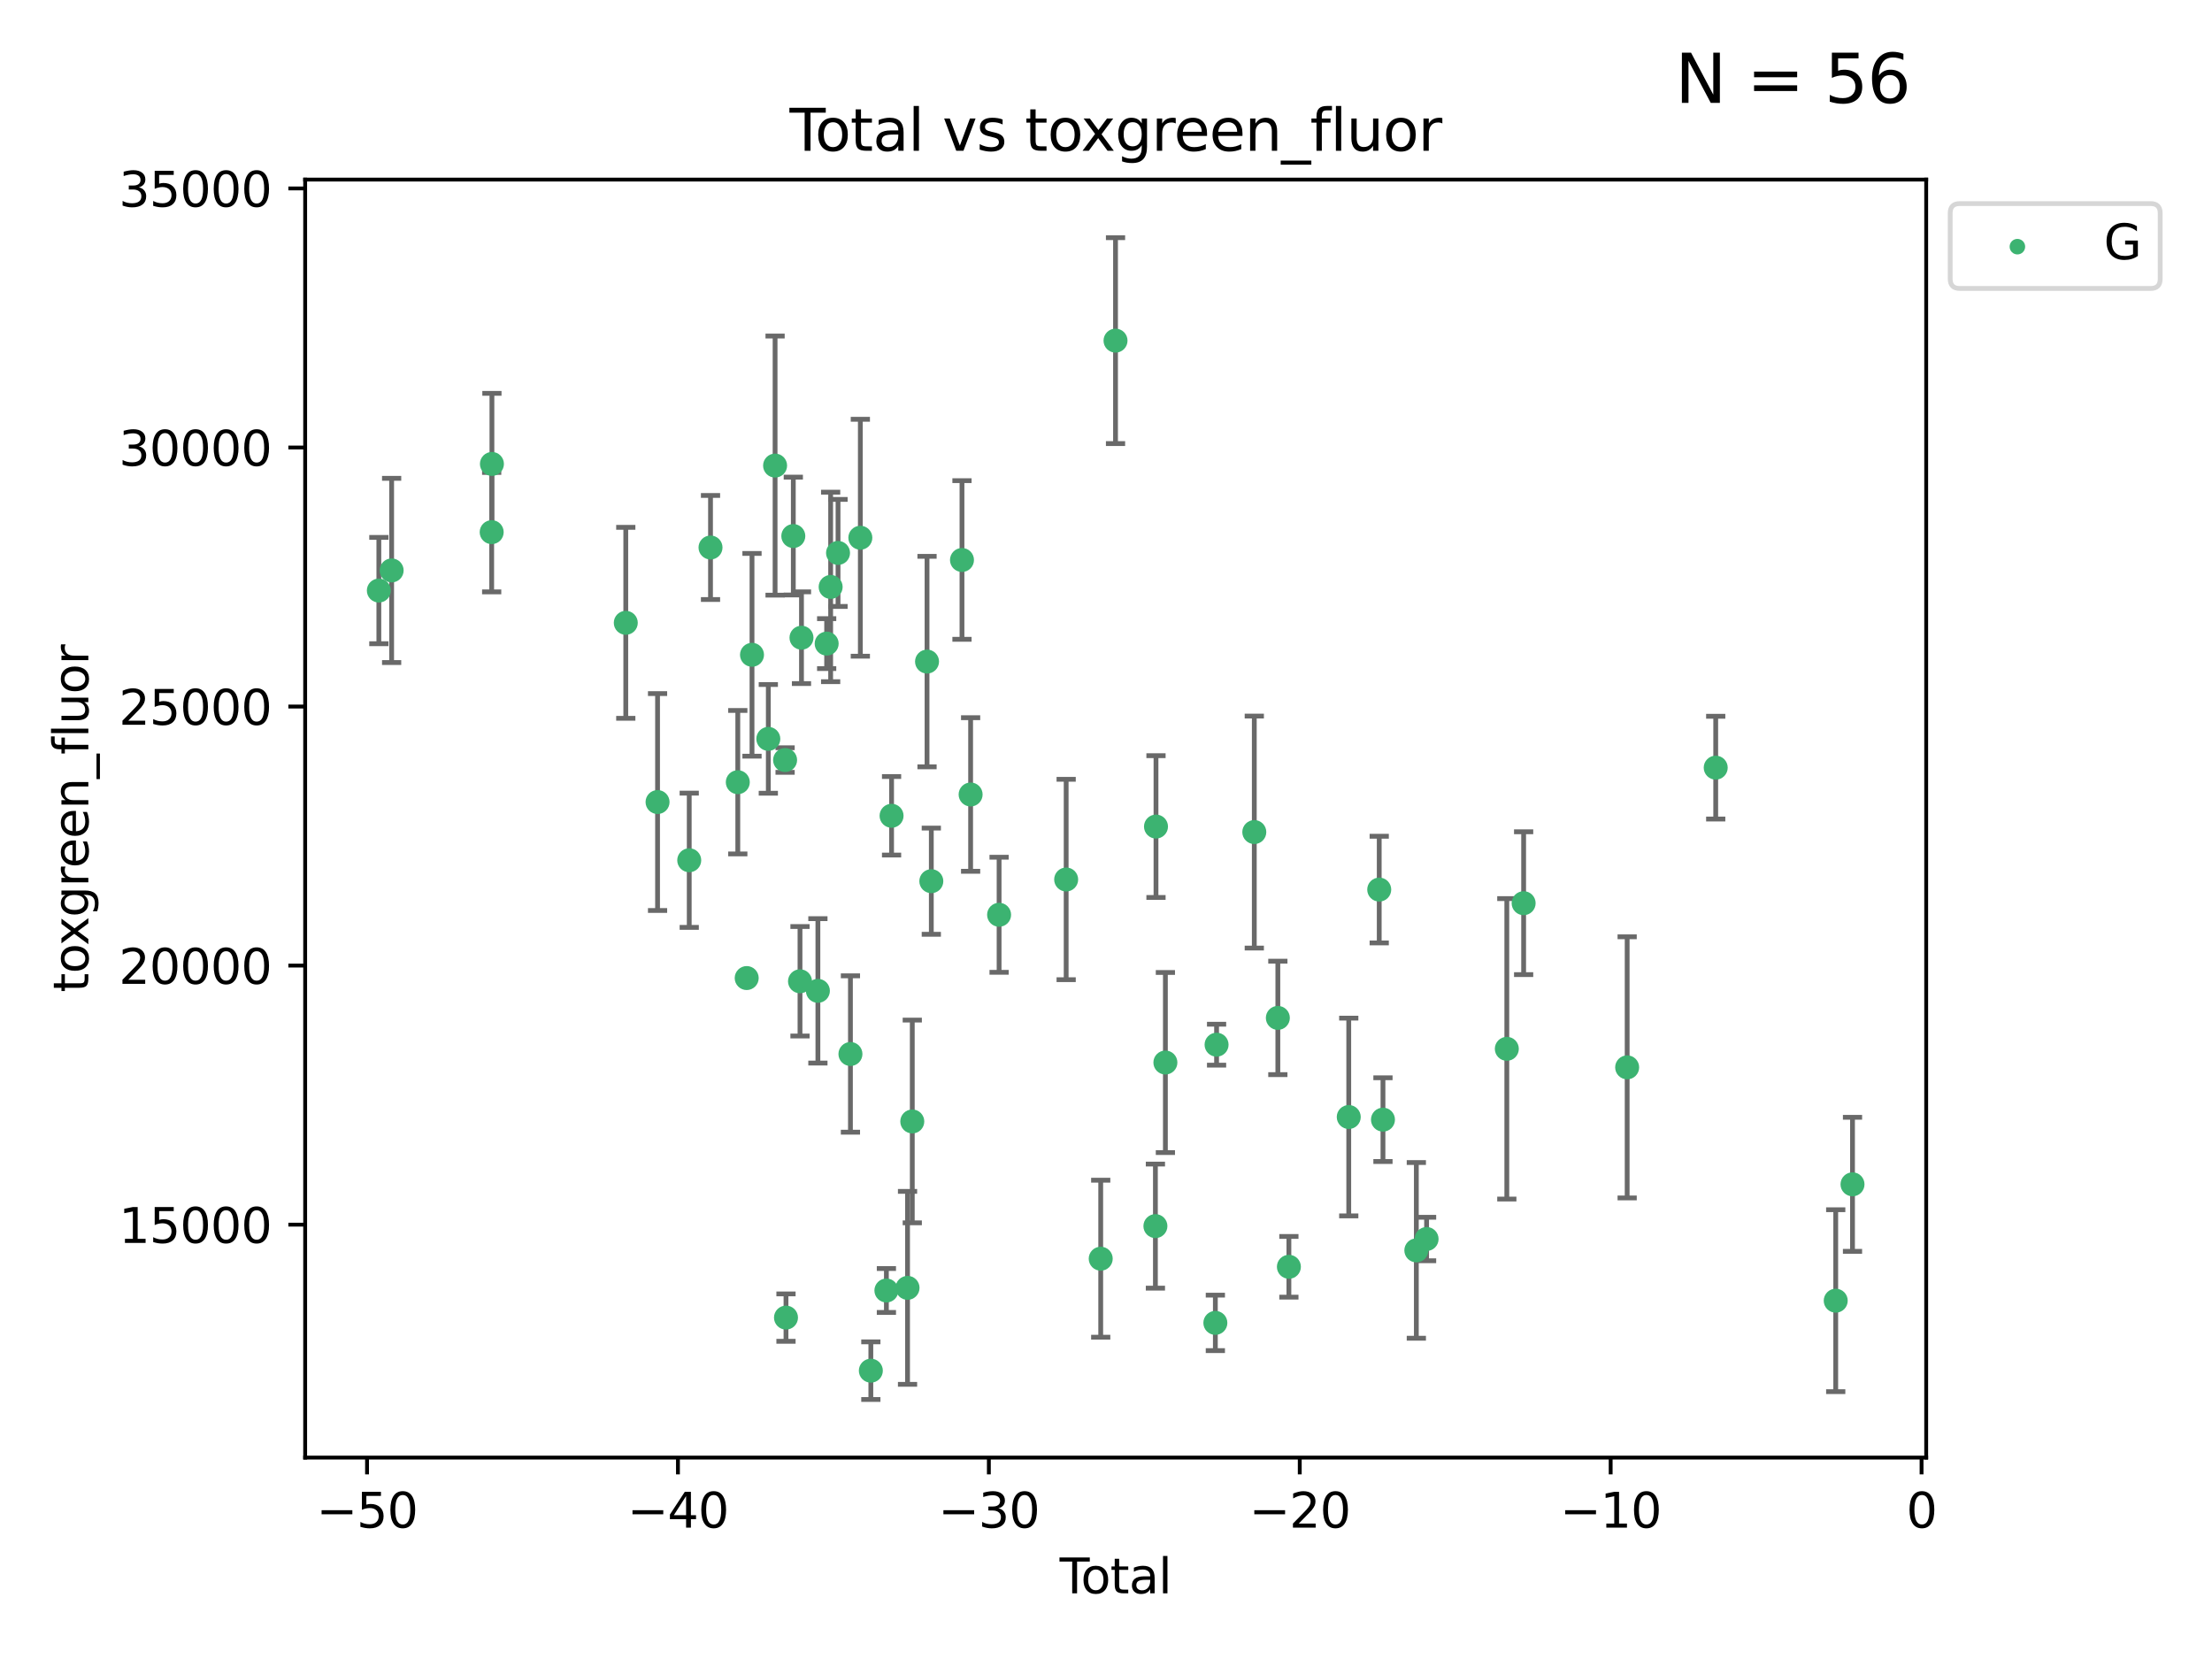 <?xml version="1.0" encoding="utf-8" standalone="no"?>
<!DOCTYPE svg PUBLIC "-//W3C//DTD SVG 1.1//EN"
  "http://www.w3.org/Graphics/SVG/1.1/DTD/svg11.dtd">
<svg xmlns:xlink="http://www.w3.org/1999/xlink" width="460.8pt" height="345.6pt" viewBox="0 0 460.8 345.6" xmlns="http://www.w3.org/2000/svg" version="1.1">
 <defs>
  <style type="text/css">*{stroke-linejoin: round; stroke-linecap: butt}</style>
 </defs>
 <g id="figure_1">
  <g id="patch_1">
   <path d="M 0 345.6 
L 460.8 345.6 
L 460.8 0 
L 0 0 
z
" style="fill: #ffffff"/>
  </g>
  <g id="axes_1">
   <g id="patch_2">
    <path d="M 63.571 303.64 
L 401.26 303.64 
L 401.26 37.411 
L 63.571 37.411 
z
" style="fill: #ffffff"/>
   </g>
   <g id="PathCollection_1">
    <defs>
     <path id="m7563d97730" d="M 0 1.118 
C 0.297 1.118 0.581 1 0.791 0.791 
C 1 0.581 1.118 0.297 1.118 0 
C 1.118 -0.297 1 -0.581 0.791 -0.791 
C 0.581 -1 0.297 -1.118 0 -1.118 
C -0.297 -1.118 -0.581 -1 -0.791 -0.791 
C -1 -0.581 -1.118 -0.297 -1.118 0 
C -1.118 0.297 -1 0.581 -0.791 0.791 
C -0.581 1 -0.297 1.118 0 1.118 
z
" style="stroke: #3cb371"/>
    </defs>
    <g clip-path="url(#p65efb3b3b6)">
     <use xlink:href="#m7563d97730" x="78.921" y="123.023" style="fill: #3cb371; stroke: #3cb371"/>
     <use xlink:href="#m7563d97730" x="81.585" y="118.831" style="fill: #3cb371; stroke: #3cb371"/>
     <use xlink:href="#m7563d97730" x="102.426" y="110.856" style="fill: #3cb371; stroke: #3cb371"/>
     <use xlink:href="#m7563d97730" x="102.476" y="96.646" style="fill: #3cb371; stroke: #3cb371"/>
     <use xlink:href="#m7563d97730" x="130.362" y="129.744" style="fill: #3cb371; stroke: #3cb371"/>
     <use xlink:href="#m7563d97730" x="136.981" y="167.08" style="fill: #3cb371; stroke: #3cb371"/>
     <use xlink:href="#m7563d97730" x="143.58" y="179.208" style="fill: #3cb371; stroke: #3cb371"/>
     <use xlink:href="#m7563d97730" x="148.013" y="114.055" style="fill: #3cb371; stroke: #3cb371"/>
     <use xlink:href="#m7563d97730" x="153.697" y="162.945" style="fill: #3cb371; stroke: #3cb371"/>
     <use xlink:href="#m7563d97730" x="155.551" y="203.747" style="fill: #3cb371; stroke: #3cb371"/>
     <use xlink:href="#m7563d97730" x="156.656" y="136.406" style="fill: #3cb371; stroke: #3cb371"/>
     <use xlink:href="#m7563d97730" x="160.055" y="153.921" style="fill: #3cb371; stroke: #3cb371"/>
     <use xlink:href="#m7563d97730" x="161.465" y="96.991" style="fill: #3cb371; stroke: #3cb371"/>
     <use xlink:href="#m7563d97730" x="163.55" y="158.331" style="fill: #3cb371; stroke: #3cb371"/>
     <use xlink:href="#m7563d97730" x="163.736" y="274.48" style="fill: #3cb371; stroke: #3cb371"/>
     <use xlink:href="#m7563d97730" x="165.261" y="111.668" style="fill: #3cb371; stroke: #3cb371"/>
     <use xlink:href="#m7563d97730" x="166.655" y="204.42" style="fill: #3cb371; stroke: #3cb371"/>
     <use xlink:href="#m7563d97730" x="166.964" y="132.847" style="fill: #3cb371; stroke: #3cb371"/>
     <use xlink:href="#m7563d97730" x="170.383" y="206.413" style="fill: #3cb371; stroke: #3cb371"/>
     <use xlink:href="#m7563d97730" x="172.208" y="134.076" style="fill: #3cb371; stroke: #3cb371"/>
     <use xlink:href="#m7563d97730" x="173.039" y="122.267" style="fill: #3cb371; stroke: #3cb371"/>
     <use xlink:href="#m7563d97730" x="174.578" y="115.186" style="fill: #3cb371; stroke: #3cb371"/>
     <use xlink:href="#m7563d97730" x="177.162" y="219.568" style="fill: #3cb371; stroke: #3cb371"/>
     <use xlink:href="#m7563d97730" x="179.225" y="112.022" style="fill: #3cb371; stroke: #3cb371"/>
     <use xlink:href="#m7563d97730" x="181.412" y="285.537" style="fill: #3cb371; stroke: #3cb371"/>
     <use xlink:href="#m7563d97730" x="184.653" y="268.835" style="fill: #3cb371; stroke: #3cb371"/>
     <use xlink:href="#m7563d97730" x="185.73" y="169.942" style="fill: #3cb371; stroke: #3cb371"/>
     <use xlink:href="#m7563d97730" x="189.057" y="268.285" style="fill: #3cb371; stroke: #3cb371"/>
     <use xlink:href="#m7563d97730" x="190.045" y="233.62" style="fill: #3cb371; stroke: #3cb371"/>
     <use xlink:href="#m7563d97730" x="193.118" y="137.818" style="fill: #3cb371; stroke: #3cb371"/>
     <use xlink:href="#m7563d97730" x="194.01" y="183.568" style="fill: #3cb371; stroke: #3cb371"/>
     <use xlink:href="#m7563d97730" x="200.398" y="116.655" style="fill: #3cb371; stroke: #3cb371"/>
     <use xlink:href="#m7563d97730" x="202.198" y="165.506" style="fill: #3cb371; stroke: #3cb371"/>
     <use xlink:href="#m7563d97730" x="208.13" y="190.563" style="fill: #3cb371; stroke: #3cb371"/>
     <use xlink:href="#m7563d97730" x="222.101" y="183.214" style="fill: #3cb371; stroke: #3cb371"/>
     <use xlink:href="#m7563d97730" x="229.3" y="262.21" style="fill: #3cb371; stroke: #3cb371"/>
     <use xlink:href="#m7563d97730" x="232.384" y="70.96" style="fill: #3cb371; stroke: #3cb371"/>
     <use xlink:href="#m7563d97730" x="240.693" y="255.42" style="fill: #3cb371; stroke: #3cb371"/>
     <use xlink:href="#m7563d97730" x="240.814" y="172.188" style="fill: #3cb371; stroke: #3cb371"/>
     <use xlink:href="#m7563d97730" x="242.772" y="221.343" style="fill: #3cb371; stroke: #3cb371"/>
     <use xlink:href="#m7563d97730" x="253.181" y="275.581" style="fill: #3cb371; stroke: #3cb371"/>
     <use xlink:href="#m7563d97730" x="253.434" y="217.627" style="fill: #3cb371; stroke: #3cb371"/>
     <use xlink:href="#m7563d97730" x="261.293" y="173.334" style="fill: #3cb371; stroke: #3cb371"/>
     <use xlink:href="#m7563d97730" x="266.199" y="212.048" style="fill: #3cb371; stroke: #3cb371"/>
     <use xlink:href="#m7563d97730" x="268.5" y="263.898" style="fill: #3cb371; stroke: #3cb371"/>
     <use xlink:href="#m7563d97730" x="280.97" y="232.694" style="fill: #3cb371; stroke: #3cb371"/>
     <use xlink:href="#m7563d97730" x="287.318" y="185.317" style="fill: #3cb371; stroke: #3cb371"/>
     <use xlink:href="#m7563d97730" x="288.097" y="233.243" style="fill: #3cb371; stroke: #3cb371"/>
     <use xlink:href="#m7563d97730" x="295.049" y="260.478" style="fill: #3cb371; stroke: #3cb371"/>
     <use xlink:href="#m7563d97730" x="297.183" y="258.107" style="fill: #3cb371; stroke: #3cb371"/>
     <use xlink:href="#m7563d97730" x="313.898" y="218.49" style="fill: #3cb371; stroke: #3cb371"/>
     <use xlink:href="#m7563d97730" x="317.401" y="188.151" style="fill: #3cb371; stroke: #3cb371"/>
     <use xlink:href="#m7563d97730" x="338.967" y="222.351" style="fill: #3cb371; stroke: #3cb371"/>
     <use xlink:href="#m7563d97730" x="357.415" y="159.916" style="fill: #3cb371; stroke: #3cb371"/>
     <use xlink:href="#m7563d97730" x="382.415" y="270.956" style="fill: #3cb371; stroke: #3cb371"/>
     <use xlink:href="#m7563d97730" x="385.911" y="246.715" style="fill: #3cb371; stroke: #3cb371"/>
    </g>
   </g>
   <g id="matplotlib.axis_1">
    <g id="xtick_1">
     <g id="line2d_1">
      <defs>
       <path id="m0f4d7f9127" d="M 0 0 
L 0 3.5 
" style="stroke: #000000; stroke-width: 0.8"/>
      </defs>
      <g>
       <use xlink:href="#m0f4d7f9127" x="76.462" y="303.64" style="stroke: #000000; stroke-width: 0.8"/>
      </g>
     </g>
     <g id="text_1">
      <!-- −50 -->
      <g transform="translate(65.909 318.238)scale(0.1 -0.1)">
       <defs>
        <path id="DejaVuSans-2212" d="M 678 2272 
L 4684 2272 
L 4684 1741 
L 678 1741 
L 678 2272 
z
" transform="scale(0.016)"/>
        <path id="DejaVuSans-35" d="M 691 4666 
L 3169 4666 
L 3169 4134 
L 1269 4134 
L 1269 2991 
Q 1406 3038 1543 3061 
Q 1681 3084 1819 3084 
Q 2600 3084 3056 2656 
Q 3513 2228 3513 1497 
Q 3513 744 3044 326 
Q 2575 -91 1722 -91 
Q 1428 -91 1123 -41 
Q 819 9 494 109 
L 494 744 
Q 775 591 1075 516 
Q 1375 441 1709 441 
Q 2250 441 2565 725 
Q 2881 1009 2881 1497 
Q 2881 1984 2565 2268 
Q 2250 2553 1709 2553 
Q 1456 2553 1204 2497 
Q 953 2441 691 2322 
L 691 4666 
z
" transform="scale(0.016)"/>
        <path id="DejaVuSans-30" d="M 2034 4250 
Q 1547 4250 1301 3770 
Q 1056 3291 1056 2328 
Q 1056 1369 1301 889 
Q 1547 409 2034 409 
Q 2525 409 2770 889 
Q 3016 1369 3016 2328 
Q 3016 3291 2770 3770 
Q 2525 4250 2034 4250 
z
M 2034 4750 
Q 2819 4750 3233 4129 
Q 3647 3509 3647 2328 
Q 3647 1150 3233 529 
Q 2819 -91 2034 -91 
Q 1250 -91 836 529 
Q 422 1150 422 2328 
Q 422 3509 836 4129 
Q 1250 4750 2034 4750 
z
" transform="scale(0.016)"/>
       </defs>
       <use xlink:href="#DejaVuSans-2212"/>
       <use xlink:href="#DejaVuSans-35" x="83.789"/>
       <use xlink:href="#DejaVuSans-30" x="147.412"/>
      </g>
     </g>
    </g>
    <g id="xtick_2">
     <g id="line2d_2">
      <g>
       <use xlink:href="#m0f4d7f9127" x="141.229" y="303.64" style="stroke: #000000; stroke-width: 0.8"/>
      </g>
     </g>
     <g id="text_2">
      <!-- −40 -->
      <g transform="translate(130.676 318.238)scale(0.1 -0.1)">
       <defs>
        <path id="DejaVuSans-34" d="M 2419 4116 
L 825 1625 
L 2419 1625 
L 2419 4116 
z
M 2253 4666 
L 3047 4666 
L 3047 1625 
L 3713 1625 
L 3713 1100 
L 3047 1100 
L 3047 0 
L 2419 0 
L 2419 1100 
L 313 1100 
L 313 1709 
L 2253 4666 
z
" transform="scale(0.016)"/>
       </defs>
       <use xlink:href="#DejaVuSans-2212"/>
       <use xlink:href="#DejaVuSans-34" x="83.789"/>
       <use xlink:href="#DejaVuSans-30" x="147.412"/>
      </g>
     </g>
    </g>
    <g id="xtick_3">
     <g id="line2d_3">
      <g>
       <use xlink:href="#m0f4d7f9127" x="205.996" y="303.64" style="stroke: #000000; stroke-width: 0.8"/>
      </g>
     </g>
     <g id="text_3">
      <!-- −30 -->
      <g transform="translate(195.444 318.238)scale(0.1 -0.1)">
       <defs>
        <path id="DejaVuSans-33" d="M 2597 2516 
Q 3050 2419 3304 2112 
Q 3559 1806 3559 1356 
Q 3559 666 3084 287 
Q 2609 -91 1734 -91 
Q 1441 -91 1130 -33 
Q 819 25 488 141 
L 488 750 
Q 750 597 1062 519 
Q 1375 441 1716 441 
Q 2309 441 2620 675 
Q 2931 909 2931 1356 
Q 2931 1769 2642 2001 
Q 2353 2234 1838 2234 
L 1294 2234 
L 1294 2753 
L 1863 2753 
Q 2328 2753 2575 2939 
Q 2822 3125 2822 3475 
Q 2822 3834 2567 4026 
Q 2313 4219 1838 4219 
Q 1578 4219 1281 4162 
Q 984 4106 628 3988 
L 628 4550 
Q 988 4650 1302 4700 
Q 1616 4750 1894 4750 
Q 2613 4750 3031 4423 
Q 3450 4097 3450 3541 
Q 3450 3153 3228 2886 
Q 3006 2619 2597 2516 
z
" transform="scale(0.016)"/>
       </defs>
       <use xlink:href="#DejaVuSans-2212"/>
       <use xlink:href="#DejaVuSans-33" x="83.789"/>
       <use xlink:href="#DejaVuSans-30" x="147.412"/>
      </g>
     </g>
    </g>
    <g id="xtick_4">
     <g id="line2d_4">
      <g>
       <use xlink:href="#m0f4d7f9127" x="270.763" y="303.64" style="stroke: #000000; stroke-width: 0.8"/>
      </g>
     </g>
     <g id="text_4">
      <!-- −20 -->
      <g transform="translate(260.211 318.238)scale(0.1 -0.1)">
       <defs>
        <path id="DejaVuSans-32" d="M 1228 531 
L 3431 531 
L 3431 0 
L 469 0 
L 469 531 
Q 828 903 1448 1529 
Q 2069 2156 2228 2338 
Q 2531 2678 2651 2914 
Q 2772 3150 2772 3378 
Q 2772 3750 2511 3984 
Q 2250 4219 1831 4219 
Q 1534 4219 1204 4116 
Q 875 4013 500 3803 
L 500 4441 
Q 881 4594 1212 4672 
Q 1544 4750 1819 4750 
Q 2544 4750 2975 4387 
Q 3406 4025 3406 3419 
Q 3406 3131 3298 2873 
Q 3191 2616 2906 2266 
Q 2828 2175 2409 1742 
Q 1991 1309 1228 531 
z
" transform="scale(0.016)"/>
       </defs>
       <use xlink:href="#DejaVuSans-2212"/>
       <use xlink:href="#DejaVuSans-32" x="83.789"/>
       <use xlink:href="#DejaVuSans-30" x="147.412"/>
      </g>
     </g>
    </g>
    <g id="xtick_5">
     <g id="line2d_5">
      <g>
       <use xlink:href="#m0f4d7f9127" x="335.531" y="303.64" style="stroke: #000000; stroke-width: 0.8"/>
      </g>
     </g>
     <g id="text_5">
      <!-- −10 -->
      <g transform="translate(324.978 318.238)scale(0.1 -0.1)">
       <defs>
        <path id="DejaVuSans-31" d="M 794 531 
L 1825 531 
L 1825 4091 
L 703 3866 
L 703 4441 
L 1819 4666 
L 2450 4666 
L 2450 531 
L 3481 531 
L 3481 0 
L 794 0 
L 794 531 
z
" transform="scale(0.016)"/>
       </defs>
       <use xlink:href="#DejaVuSans-2212"/>
       <use xlink:href="#DejaVuSans-31" x="83.789"/>
       <use xlink:href="#DejaVuSans-30" x="147.412"/>
      </g>
     </g>
    </g>
    <g id="xtick_6">
     <g id="line2d_6">
      <g>
       <use xlink:href="#m0f4d7f9127" x="400.298" y="303.64" style="stroke: #000000; stroke-width: 0.8"/>
      </g>
     </g>
     <g id="text_6">
      <!-- 0 -->
      <g transform="translate(397.117 318.238)scale(0.1 -0.1)">
       <use xlink:href="#DejaVuSans-30"/>
      </g>
     </g>
    </g>
    <g id="text_7">
     <!-- Total -->
     <g transform="translate(220.739 331.917)scale(0.1 -0.1)">
      <defs>
       <path id="DejaVuSans-54" d="M -19 4666 
L 3928 4666 
L 3928 4134 
L 2272 4134 
L 2272 0 
L 1638 0 
L 1638 4134 
L -19 4134 
L -19 4666 
z
" transform="scale(0.016)"/>
       <path id="DejaVuSans-6f" d="M 1959 3097 
Q 1497 3097 1228 2736 
Q 959 2375 959 1747 
Q 959 1119 1226 758 
Q 1494 397 1959 397 
Q 2419 397 2687 759 
Q 2956 1122 2956 1747 
Q 2956 2369 2687 2733 
Q 2419 3097 1959 3097 
z
M 1959 3584 
Q 2709 3584 3137 3096 
Q 3566 2609 3566 1747 
Q 3566 888 3137 398 
Q 2709 -91 1959 -91 
Q 1206 -91 779 398 
Q 353 888 353 1747 
Q 353 2609 779 3096 
Q 1206 3584 1959 3584 
z
" transform="scale(0.016)"/>
       <path id="DejaVuSans-74" d="M 1172 4494 
L 1172 3500 
L 2356 3500 
L 2356 3053 
L 1172 3053 
L 1172 1153 
Q 1172 725 1289 603 
Q 1406 481 1766 481 
L 2356 481 
L 2356 0 
L 1766 0 
Q 1100 0 847 248 
Q 594 497 594 1153 
L 594 3053 
L 172 3053 
L 172 3500 
L 594 3500 
L 594 4494 
L 1172 4494 
z
" transform="scale(0.016)"/>
       <path id="DejaVuSans-61" d="M 2194 1759 
Q 1497 1759 1228 1600 
Q 959 1441 959 1056 
Q 959 750 1161 570 
Q 1363 391 1709 391 
Q 2188 391 2477 730 
Q 2766 1069 2766 1631 
L 2766 1759 
L 2194 1759 
z
M 3341 1997 
L 3341 0 
L 2766 0 
L 2766 531 
Q 2569 213 2275 61 
Q 1981 -91 1556 -91 
Q 1019 -91 701 211 
Q 384 513 384 1019 
Q 384 1609 779 1909 
Q 1175 2209 1959 2209 
L 2766 2209 
L 2766 2266 
Q 2766 2663 2505 2880 
Q 2244 3097 1772 3097 
Q 1472 3097 1187 3025 
Q 903 2953 641 2809 
L 641 3341 
Q 956 3463 1253 3523 
Q 1550 3584 1831 3584 
Q 2591 3584 2966 3190 
Q 3341 2797 3341 1997 
z
" transform="scale(0.016)"/>
       <path id="DejaVuSans-6c" d="M 603 4863 
L 1178 4863 
L 1178 0 
L 603 0 
L 603 4863 
z
" transform="scale(0.016)"/>
      </defs>
      <use xlink:href="#DejaVuSans-54"/>
      <use xlink:href="#DejaVuSans-6f" x="44.084"/>
      <use xlink:href="#DejaVuSans-74" x="105.266"/>
      <use xlink:href="#DejaVuSans-61" x="144.475"/>
      <use xlink:href="#DejaVuSans-6c" x="205.754"/>
     </g>
    </g>
   </g>
   <g id="matplotlib.axis_2">
    <g id="ytick_1">
     <g id="line2d_7">
      <defs>
       <path id="md3f73f78da" d="M 0 0 
L -3.5 0 
" style="stroke: #000000; stroke-width: 0.8"/>
      </defs>
      <g>
       <use xlink:href="#md3f73f78da" x="63.571" y="255.117" style="stroke: #000000; stroke-width: 0.8"/>
      </g>
     </g>
     <g id="text_8">
      <!-- 15000 -->
      <g transform="translate(24.759 258.916)scale(0.1 -0.1)">
       <use xlink:href="#DejaVuSans-31"/>
       <use xlink:href="#DejaVuSans-35" x="63.623"/>
       <use xlink:href="#DejaVuSans-30" x="127.246"/>
       <use xlink:href="#DejaVuSans-30" x="190.869"/>
       <use xlink:href="#DejaVuSans-30" x="254.492"/>
      </g>
     </g>
    </g>
    <g id="ytick_2">
     <g id="line2d_8">
      <g>
       <use xlink:href="#md3f73f78da" x="63.571" y="201.151" style="stroke: #000000; stroke-width: 0.8"/>
      </g>
     </g>
     <g id="text_9">
      <!-- 20000 -->
      <g transform="translate(24.759 204.95)scale(0.1 -0.1)">
       <use xlink:href="#DejaVuSans-32"/>
       <use xlink:href="#DejaVuSans-30" x="63.623"/>
       <use xlink:href="#DejaVuSans-30" x="127.246"/>
       <use xlink:href="#DejaVuSans-30" x="190.869"/>
       <use xlink:href="#DejaVuSans-30" x="254.492"/>
      </g>
     </g>
    </g>
    <g id="ytick_3">
     <g id="line2d_9">
      <g>
       <use xlink:href="#md3f73f78da" x="63.571" y="147.185" style="stroke: #000000; stroke-width: 0.8"/>
      </g>
     </g>
     <g id="text_10">
      <!-- 25000 -->
      <g transform="translate(24.759 150.984)scale(0.1 -0.1)">
       <use xlink:href="#DejaVuSans-32"/>
       <use xlink:href="#DejaVuSans-35" x="63.623"/>
       <use xlink:href="#DejaVuSans-30" x="127.246"/>
       <use xlink:href="#DejaVuSans-30" x="190.869"/>
       <use xlink:href="#DejaVuSans-30" x="254.492"/>
      </g>
     </g>
    </g>
    <g id="ytick_4">
     <g id="line2d_10">
      <g>
       <use xlink:href="#md3f73f78da" x="63.571" y="93.219" style="stroke: #000000; stroke-width: 0.8"/>
      </g>
     </g>
     <g id="text_11">
      <!-- 30000 -->
      <g transform="translate(24.759 97.018)scale(0.1 -0.1)">
       <use xlink:href="#DejaVuSans-33"/>
       <use xlink:href="#DejaVuSans-30" x="63.623"/>
       <use xlink:href="#DejaVuSans-30" x="127.246"/>
       <use xlink:href="#DejaVuSans-30" x="190.869"/>
       <use xlink:href="#DejaVuSans-30" x="254.492"/>
      </g>
     </g>
    </g>
    <g id="ytick_5">
     <g id="line2d_11">
      <g>
       <use xlink:href="#md3f73f78da" x="63.571" y="39.253" style="stroke: #000000; stroke-width: 0.8"/>
      </g>
     </g>
     <g id="text_12">
      <!-- 35000 -->
      <g transform="translate(24.759 43.052)scale(0.1 -0.1)">
       <use xlink:href="#DejaVuSans-33"/>
       <use xlink:href="#DejaVuSans-35" x="63.623"/>
       <use xlink:href="#DejaVuSans-30" x="127.246"/>
       <use xlink:href="#DejaVuSans-30" x="190.869"/>
       <use xlink:href="#DejaVuSans-30" x="254.492"/>
      </g>
     </g>
    </g>
    <g id="text_13">
     <!-- toxgreen_fluor -->
     <g transform="translate(18.401 206.72)rotate(-90)scale(0.1 -0.1)">
      <defs>
       <path id="DejaVuSans-78" d="M 3513 3500 
L 2247 1797 
L 3578 0 
L 2900 0 
L 1881 1375 
L 863 0 
L 184 0 
L 1544 1831 
L 300 3500 
L 978 3500 
L 1906 2253 
L 2834 3500 
L 3513 3500 
z
" transform="scale(0.016)"/>
       <path id="DejaVuSans-67" d="M 2906 1791 
Q 2906 2416 2648 2759 
Q 2391 3103 1925 3103 
Q 1463 3103 1205 2759 
Q 947 2416 947 1791 
Q 947 1169 1205 825 
Q 1463 481 1925 481 
Q 2391 481 2648 825 
Q 2906 1169 2906 1791 
z
M 3481 434 
Q 3481 -459 3084 -895 
Q 2688 -1331 1869 -1331 
Q 1566 -1331 1297 -1286 
Q 1028 -1241 775 -1147 
L 775 -588 
Q 1028 -725 1275 -790 
Q 1522 -856 1778 -856 
Q 2344 -856 2625 -561 
Q 2906 -266 2906 331 
L 2906 616 
Q 2728 306 2450 153 
Q 2172 0 1784 0 
Q 1141 0 747 490 
Q 353 981 353 1791 
Q 353 2603 747 3093 
Q 1141 3584 1784 3584 
Q 2172 3584 2450 3431 
Q 2728 3278 2906 2969 
L 2906 3500 
L 3481 3500 
L 3481 434 
z
" transform="scale(0.016)"/>
       <path id="DejaVuSans-72" d="M 2631 2963 
Q 2534 3019 2420 3045 
Q 2306 3072 2169 3072 
Q 1681 3072 1420 2755 
Q 1159 2438 1159 1844 
L 1159 0 
L 581 0 
L 581 3500 
L 1159 3500 
L 1159 2956 
Q 1341 3275 1631 3429 
Q 1922 3584 2338 3584 
Q 2397 3584 2469 3576 
Q 2541 3569 2628 3553 
L 2631 2963 
z
" transform="scale(0.016)"/>
       <path id="DejaVuSans-65" d="M 3597 1894 
L 3597 1613 
L 953 1613 
Q 991 1019 1311 708 
Q 1631 397 2203 397 
Q 2534 397 2845 478 
Q 3156 559 3463 722 
L 3463 178 
Q 3153 47 2828 -22 
Q 2503 -91 2169 -91 
Q 1331 -91 842 396 
Q 353 884 353 1716 
Q 353 2575 817 3079 
Q 1281 3584 2069 3584 
Q 2775 3584 3186 3129 
Q 3597 2675 3597 1894 
z
M 3022 2063 
Q 3016 2534 2758 2815 
Q 2500 3097 2075 3097 
Q 1594 3097 1305 2825 
Q 1016 2553 972 2059 
L 3022 2063 
z
" transform="scale(0.016)"/>
       <path id="DejaVuSans-6e" d="M 3513 2113 
L 3513 0 
L 2938 0 
L 2938 2094 
Q 2938 2591 2744 2837 
Q 2550 3084 2163 3084 
Q 1697 3084 1428 2787 
Q 1159 2491 1159 1978 
L 1159 0 
L 581 0 
L 581 3500 
L 1159 3500 
L 1159 2956 
Q 1366 3272 1645 3428 
Q 1925 3584 2291 3584 
Q 2894 3584 3203 3211 
Q 3513 2838 3513 2113 
z
" transform="scale(0.016)"/>
       <path id="DejaVuSans-5f" d="M 3263 -1063 
L 3263 -1509 
L -63 -1509 
L -63 -1063 
L 3263 -1063 
z
" transform="scale(0.016)"/>
       <path id="DejaVuSans-66" d="M 2375 4863 
L 2375 4384 
L 1825 4384 
Q 1516 4384 1395 4259 
Q 1275 4134 1275 3809 
L 1275 3500 
L 2222 3500 
L 2222 3053 
L 1275 3053 
L 1275 0 
L 697 0 
L 697 3053 
L 147 3053 
L 147 3500 
L 697 3500 
L 697 3744 
Q 697 4328 969 4595 
Q 1241 4863 1831 4863 
L 2375 4863 
z
" transform="scale(0.016)"/>
       <path id="DejaVuSans-75" d="M 544 1381 
L 544 3500 
L 1119 3500 
L 1119 1403 
Q 1119 906 1312 657 
Q 1506 409 1894 409 
Q 2359 409 2629 706 
Q 2900 1003 2900 1516 
L 2900 3500 
L 3475 3500 
L 3475 0 
L 2900 0 
L 2900 538 
Q 2691 219 2414 64 
Q 2138 -91 1772 -91 
Q 1169 -91 856 284 
Q 544 659 544 1381 
z
M 1991 3584 
L 1991 3584 
z
" transform="scale(0.016)"/>
      </defs>
      <use xlink:href="#DejaVuSans-74"/>
      <use xlink:href="#DejaVuSans-6f" x="39.209"/>
      <use xlink:href="#DejaVuSans-78" x="97.266"/>
      <use xlink:href="#DejaVuSans-67" x="156.445"/>
      <use xlink:href="#DejaVuSans-72" x="219.922"/>
      <use xlink:href="#DejaVuSans-65" x="258.785"/>
      <use xlink:href="#DejaVuSans-65" x="320.309"/>
      <use xlink:href="#DejaVuSans-6e" x="381.832"/>
      <use xlink:href="#DejaVuSans-5f" x="445.211"/>
      <use xlink:href="#DejaVuSans-66" x="495.211"/>
      <use xlink:href="#DejaVuSans-6c" x="530.416"/>
      <use xlink:href="#DejaVuSans-75" x="558.199"/>
      <use xlink:href="#DejaVuSans-6f" x="621.578"/>
      <use xlink:href="#DejaVuSans-72" x="682.76"/>
     </g>
    </g>
   </g>
   <g id="LineCollection_1">
    <path d="M 78.921 134.098 
L 78.921 111.948 
" clip-path="url(#p65efb3b3b6)" style="fill: none; stroke: #696969"/>
    <path d="M 81.585 138.019 
L 81.585 99.644 
" clip-path="url(#p65efb3b3b6)" style="fill: none; stroke: #696969"/>
    <path d="M 102.426 123.297 
L 102.426 98.415 
" clip-path="url(#p65efb3b3b6)" style="fill: none; stroke: #696969"/>
    <path d="M 102.476 111.351 
L 102.476 81.941 
" clip-path="url(#p65efb3b3b6)" style="fill: none; stroke: #696969"/>
    <path d="M 130.362 149.635 
L 130.362 109.853 
" clip-path="url(#p65efb3b3b6)" style="fill: none; stroke: #696969"/>
    <path d="M 136.981 189.668 
L 136.981 144.491 
" clip-path="url(#p65efb3b3b6)" style="fill: none; stroke: #696969"/>
    <path d="M 143.58 193.193 
L 143.58 165.224 
" clip-path="url(#p65efb3b3b6)" style="fill: none; stroke: #696969"/>
    <path d="M 148.013 124.893 
L 148.013 103.217 
" clip-path="url(#p65efb3b3b6)" style="fill: none; stroke: #696969"/>
    <path d="M 153.697 177.887 
L 153.697 148.003 
" clip-path="url(#p65efb3b3b6)" style="fill: none; stroke: #696969"/>
    <path d="M 155.551 204.554 
L 155.551 202.939 
" clip-path="url(#p65efb3b3b6)" style="fill: none; stroke: #696969"/>
    <path d="M 156.656 157.524 
L 156.656 115.289 
" clip-path="url(#p65efb3b3b6)" style="fill: none; stroke: #696969"/>
    <path d="M 160.055 165.243 
L 160.055 142.598 
" clip-path="url(#p65efb3b3b6)" style="fill: none; stroke: #696969"/>
    <path d="M 161.465 123.977 
L 161.465 70.004 
" clip-path="url(#p65efb3b3b6)" style="fill: none; stroke: #696969"/>
    <path d="M 163.55 160.896 
L 163.55 155.765 
" clip-path="url(#p65efb3b3b6)" style="fill: none; stroke: #696969"/>
    <path d="M 163.736 279.416 
L 163.736 269.544 
" clip-path="url(#p65efb3b3b6)" style="fill: none; stroke: #696969"/>
    <path d="M 165.261 123.941 
L 165.261 99.396 
" clip-path="url(#p65efb3b3b6)" style="fill: none; stroke: #696969"/>
    <path d="M 166.655 215.823 
L 166.655 193.017 
" clip-path="url(#p65efb3b3b6)" style="fill: none; stroke: #696969"/>
    <path d="M 166.964 142.401 
L 166.964 123.293 
" clip-path="url(#p65efb3b3b6)" style="fill: none; stroke: #696969"/>
    <path d="M 170.383 221.455 
L 170.383 191.372 
" clip-path="url(#p65efb3b3b6)" style="fill: none; stroke: #696969"/>
    <path d="M 172.208 139.275 
L 172.208 128.877 
" clip-path="url(#p65efb3b3b6)" style="fill: none; stroke: #696969"/>
    <path d="M 173.039 142.005 
L 173.039 102.53 
" clip-path="url(#p65efb3b3b6)" style="fill: none; stroke: #696969"/>
    <path d="M 174.578 126.333 
L 174.578 104.039 
" clip-path="url(#p65efb3b3b6)" style="fill: none; stroke: #696969"/>
    <path d="M 177.162 235.855 
L 177.162 203.281 
" clip-path="url(#p65efb3b3b6)" style="fill: none; stroke: #696969"/>
    <path d="M 179.225 136.701 
L 179.225 87.342 
" clip-path="url(#p65efb3b3b6)" style="fill: none; stroke: #696969"/>
    <path d="M 181.412 291.539 
L 181.412 279.535 
" clip-path="url(#p65efb3b3b6)" style="fill: none; stroke: #696969"/>
    <path d="M 184.653 273.409 
L 184.653 264.261 
" clip-path="url(#p65efb3b3b6)" style="fill: none; stroke: #696969"/>
    <path d="M 185.73 178.121 
L 185.73 161.763 
" clip-path="url(#p65efb3b3b6)" style="fill: none; stroke: #696969"/>
    <path d="M 189.057 288.381 
L 189.057 248.189 
" clip-path="url(#p65efb3b3b6)" style="fill: none; stroke: #696969"/>
    <path d="M 190.045 254.733 
L 190.045 212.506 
" clip-path="url(#p65efb3b3b6)" style="fill: none; stroke: #696969"/>
    <path d="M 193.118 159.743 
L 193.118 115.893 
" clip-path="url(#p65efb3b3b6)" style="fill: none; stroke: #696969"/>
    <path d="M 194.01 194.629 
L 194.01 172.507 
" clip-path="url(#p65efb3b3b6)" style="fill: none; stroke: #696969"/>
    <path d="M 200.398 133.179 
L 200.398 100.131 
" clip-path="url(#p65efb3b3b6)" style="fill: none; stroke: #696969"/>
    <path d="M 202.198 181.504 
L 202.198 149.508 
" clip-path="url(#p65efb3b3b6)" style="fill: none; stroke: #696969"/>
    <path d="M 208.13 202.552 
L 208.13 178.574 
" clip-path="url(#p65efb3b3b6)" style="fill: none; stroke: #696969"/>
    <path d="M 222.101 204.084 
L 222.101 162.343 
" clip-path="url(#p65efb3b3b6)" style="fill: none; stroke: #696969"/>
    <path d="M 229.3 278.561 
L 229.3 245.858 
" clip-path="url(#p65efb3b3b6)" style="fill: none; stroke: #696969"/>
    <path d="M 232.384 92.408 
L 232.384 49.513 
" clip-path="url(#p65efb3b3b6)" style="fill: none; stroke: #696969"/>
    <path d="M 240.693 268.344 
L 240.693 242.496 
" clip-path="url(#p65efb3b3b6)" style="fill: none; stroke: #696969"/>
    <path d="M 240.814 186.954 
L 240.814 157.422 
" clip-path="url(#p65efb3b3b6)" style="fill: none; stroke: #696969"/>
    <path d="M 242.772 240.101 
L 242.772 202.585 
" clip-path="url(#p65efb3b3b6)" style="fill: none; stroke: #696969"/>
    <path d="M 253.181 281.358 
L 253.181 269.803 
" clip-path="url(#p65efb3b3b6)" style="fill: none; stroke: #696969"/>
    <path d="M 253.434 221.893 
L 253.434 213.36 
" clip-path="url(#p65efb3b3b6)" style="fill: none; stroke: #696969"/>
    <path d="M 261.293 197.495 
L 261.293 149.174 
" clip-path="url(#p65efb3b3b6)" style="fill: none; stroke: #696969"/>
    <path d="M 266.199 223.862 
L 266.199 200.234 
" clip-path="url(#p65efb3b3b6)" style="fill: none; stroke: #696969"/>
    <path d="M 268.5 270.221 
L 268.5 257.576 
" clip-path="url(#p65efb3b3b6)" style="fill: none; stroke: #696969"/>
    <path d="M 280.97 253.293 
L 280.97 212.095 
" clip-path="url(#p65efb3b3b6)" style="fill: none; stroke: #696969"/>
    <path d="M 287.318 196.426 
L 287.318 174.207 
" clip-path="url(#p65efb3b3b6)" style="fill: none; stroke: #696969"/>
    <path d="M 288.097 241.965 
L 288.097 224.522 
" clip-path="url(#p65efb3b3b6)" style="fill: none; stroke: #696969"/>
    <path d="M 295.049 278.777 
L 295.049 242.178 
" clip-path="url(#p65efb3b3b6)" style="fill: none; stroke: #696969"/>
    <path d="M 297.183 262.636 
L 297.183 253.579 
" clip-path="url(#p65efb3b3b6)" style="fill: none; stroke: #696969"/>
    <path d="M 313.898 249.783 
L 313.898 187.196 
" clip-path="url(#p65efb3b3b6)" style="fill: none; stroke: #696969"/>
    <path d="M 317.401 203.028 
L 317.401 173.274 
" clip-path="url(#p65efb3b3b6)" style="fill: none; stroke: #696969"/>
    <path d="M 338.967 249.553 
L 338.967 195.149 
" clip-path="url(#p65efb3b3b6)" style="fill: none; stroke: #696969"/>
    <path d="M 357.415 170.619 
L 357.415 149.213 
" clip-path="url(#p65efb3b3b6)" style="fill: none; stroke: #696969"/>
    <path d="M 382.415 289.909 
L 382.415 252.004 
" clip-path="url(#p65efb3b3b6)" style="fill: none; stroke: #696969"/>
    <path d="M 385.911 260.677 
L 385.911 232.752 
" clip-path="url(#p65efb3b3b6)" style="fill: none; stroke: #696969"/>
   </g>
   <g id="line2d_12">
    <defs>
     <path id="m8dbcf2c6a0" d="M 2 0 
L -2 -0 
" style="stroke: #696969"/>
    </defs>
    <g clip-path="url(#p65efb3b3b6)">
     <use xlink:href="#m8dbcf2c6a0" x="78.921" y="134.098" style="fill: #696969; stroke: #696969"/>
     <use xlink:href="#m8dbcf2c6a0" x="81.585" y="138.019" style="fill: #696969; stroke: #696969"/>
     <use xlink:href="#m8dbcf2c6a0" x="102.426" y="123.297" style="fill: #696969; stroke: #696969"/>
     <use xlink:href="#m8dbcf2c6a0" x="102.476" y="111.351" style="fill: #696969; stroke: #696969"/>
     <use xlink:href="#m8dbcf2c6a0" x="130.362" y="149.635" style="fill: #696969; stroke: #696969"/>
     <use xlink:href="#m8dbcf2c6a0" x="136.981" y="189.668" style="fill: #696969; stroke: #696969"/>
     <use xlink:href="#m8dbcf2c6a0" x="143.58" y="193.193" style="fill: #696969; stroke: #696969"/>
     <use xlink:href="#m8dbcf2c6a0" x="148.013" y="124.893" style="fill: #696969; stroke: #696969"/>
     <use xlink:href="#m8dbcf2c6a0" x="153.697" y="177.887" style="fill: #696969; stroke: #696969"/>
     <use xlink:href="#m8dbcf2c6a0" x="155.551" y="204.554" style="fill: #696969; stroke: #696969"/>
     <use xlink:href="#m8dbcf2c6a0" x="156.656" y="157.524" style="fill: #696969; stroke: #696969"/>
     <use xlink:href="#m8dbcf2c6a0" x="160.055" y="165.243" style="fill: #696969; stroke: #696969"/>
     <use xlink:href="#m8dbcf2c6a0" x="161.465" y="123.977" style="fill: #696969; stroke: #696969"/>
     <use xlink:href="#m8dbcf2c6a0" x="163.55" y="160.896" style="fill: #696969; stroke: #696969"/>
     <use xlink:href="#m8dbcf2c6a0" x="163.736" y="279.416" style="fill: #696969; stroke: #696969"/>
     <use xlink:href="#m8dbcf2c6a0" x="165.261" y="123.941" style="fill: #696969; stroke: #696969"/>
     <use xlink:href="#m8dbcf2c6a0" x="166.655" y="215.823" style="fill: #696969; stroke: #696969"/>
     <use xlink:href="#m8dbcf2c6a0" x="166.964" y="142.401" style="fill: #696969; stroke: #696969"/>
     <use xlink:href="#m8dbcf2c6a0" x="170.383" y="221.455" style="fill: #696969; stroke: #696969"/>
     <use xlink:href="#m8dbcf2c6a0" x="172.208" y="139.275" style="fill: #696969; stroke: #696969"/>
     <use xlink:href="#m8dbcf2c6a0" x="173.039" y="142.005" style="fill: #696969; stroke: #696969"/>
     <use xlink:href="#m8dbcf2c6a0" x="174.578" y="126.333" style="fill: #696969; stroke: #696969"/>
     <use xlink:href="#m8dbcf2c6a0" x="177.162" y="235.855" style="fill: #696969; stroke: #696969"/>
     <use xlink:href="#m8dbcf2c6a0" x="179.225" y="136.701" style="fill: #696969; stroke: #696969"/>
     <use xlink:href="#m8dbcf2c6a0" x="181.412" y="291.539" style="fill: #696969; stroke: #696969"/>
     <use xlink:href="#m8dbcf2c6a0" x="184.653" y="273.409" style="fill: #696969; stroke: #696969"/>
     <use xlink:href="#m8dbcf2c6a0" x="185.73" y="178.121" style="fill: #696969; stroke: #696969"/>
     <use xlink:href="#m8dbcf2c6a0" x="189.057" y="288.381" style="fill: #696969; stroke: #696969"/>
     <use xlink:href="#m8dbcf2c6a0" x="190.045" y="254.733" style="fill: #696969; stroke: #696969"/>
     <use xlink:href="#m8dbcf2c6a0" x="193.118" y="159.743" style="fill: #696969; stroke: #696969"/>
     <use xlink:href="#m8dbcf2c6a0" x="194.01" y="194.629" style="fill: #696969; stroke: #696969"/>
     <use xlink:href="#m8dbcf2c6a0" x="200.398" y="133.179" style="fill: #696969; stroke: #696969"/>
     <use xlink:href="#m8dbcf2c6a0" x="202.198" y="181.504" style="fill: #696969; stroke: #696969"/>
     <use xlink:href="#m8dbcf2c6a0" x="208.13" y="202.552" style="fill: #696969; stroke: #696969"/>
     <use xlink:href="#m8dbcf2c6a0" x="222.101" y="204.084" style="fill: #696969; stroke: #696969"/>
     <use xlink:href="#m8dbcf2c6a0" x="229.3" y="278.561" style="fill: #696969; stroke: #696969"/>
     <use xlink:href="#m8dbcf2c6a0" x="232.384" y="92.408" style="fill: #696969; stroke: #696969"/>
     <use xlink:href="#m8dbcf2c6a0" x="240.693" y="268.344" style="fill: #696969; stroke: #696969"/>
     <use xlink:href="#m8dbcf2c6a0" x="240.814" y="186.954" style="fill: #696969; stroke: #696969"/>
     <use xlink:href="#m8dbcf2c6a0" x="242.772" y="240.101" style="fill: #696969; stroke: #696969"/>
     <use xlink:href="#m8dbcf2c6a0" x="253.181" y="281.358" style="fill: #696969; stroke: #696969"/>
     <use xlink:href="#m8dbcf2c6a0" x="253.434" y="221.893" style="fill: #696969; stroke: #696969"/>
     <use xlink:href="#m8dbcf2c6a0" x="261.293" y="197.495" style="fill: #696969; stroke: #696969"/>
     <use xlink:href="#m8dbcf2c6a0" x="266.199" y="223.862" style="fill: #696969; stroke: #696969"/>
     <use xlink:href="#m8dbcf2c6a0" x="268.5" y="270.221" style="fill: #696969; stroke: #696969"/>
     <use xlink:href="#m8dbcf2c6a0" x="280.97" y="253.293" style="fill: #696969; stroke: #696969"/>
     <use xlink:href="#m8dbcf2c6a0" x="287.318" y="196.426" style="fill: #696969; stroke: #696969"/>
     <use xlink:href="#m8dbcf2c6a0" x="288.097" y="241.965" style="fill: #696969; stroke: #696969"/>
     <use xlink:href="#m8dbcf2c6a0" x="295.049" y="278.777" style="fill: #696969; stroke: #696969"/>
     <use xlink:href="#m8dbcf2c6a0" x="297.183" y="262.636" style="fill: #696969; stroke: #696969"/>
     <use xlink:href="#m8dbcf2c6a0" x="313.898" y="249.783" style="fill: #696969; stroke: #696969"/>
     <use xlink:href="#m8dbcf2c6a0" x="317.401" y="203.028" style="fill: #696969; stroke: #696969"/>
     <use xlink:href="#m8dbcf2c6a0" x="338.967" y="249.553" style="fill: #696969; stroke: #696969"/>
     <use xlink:href="#m8dbcf2c6a0" x="357.415" y="170.619" style="fill: #696969; stroke: #696969"/>
     <use xlink:href="#m8dbcf2c6a0" x="382.415" y="289.909" style="fill: #696969; stroke: #696969"/>
     <use xlink:href="#m8dbcf2c6a0" x="385.911" y="260.677" style="fill: #696969; stroke: #696969"/>
    </g>
   </g>
   <g id="line2d_13">
    <g clip-path="url(#p65efb3b3b6)">
     <use xlink:href="#m8dbcf2c6a0" x="78.921" y="111.948" style="fill: #696969; stroke: #696969"/>
     <use xlink:href="#m8dbcf2c6a0" x="81.585" y="99.644" style="fill: #696969; stroke: #696969"/>
     <use xlink:href="#m8dbcf2c6a0" x="102.426" y="98.415" style="fill: #696969; stroke: #696969"/>
     <use xlink:href="#m8dbcf2c6a0" x="102.476" y="81.941" style="fill: #696969; stroke: #696969"/>
     <use xlink:href="#m8dbcf2c6a0" x="130.362" y="109.853" style="fill: #696969; stroke: #696969"/>
     <use xlink:href="#m8dbcf2c6a0" x="136.981" y="144.491" style="fill: #696969; stroke: #696969"/>
     <use xlink:href="#m8dbcf2c6a0" x="143.58" y="165.224" style="fill: #696969; stroke: #696969"/>
     <use xlink:href="#m8dbcf2c6a0" x="148.013" y="103.217" style="fill: #696969; stroke: #696969"/>
     <use xlink:href="#m8dbcf2c6a0" x="153.697" y="148.003" style="fill: #696969; stroke: #696969"/>
     <use xlink:href="#m8dbcf2c6a0" x="155.551" y="202.939" style="fill: #696969; stroke: #696969"/>
     <use xlink:href="#m8dbcf2c6a0" x="156.656" y="115.289" style="fill: #696969; stroke: #696969"/>
     <use xlink:href="#m8dbcf2c6a0" x="160.055" y="142.598" style="fill: #696969; stroke: #696969"/>
     <use xlink:href="#m8dbcf2c6a0" x="161.465" y="70.004" style="fill: #696969; stroke: #696969"/>
     <use xlink:href="#m8dbcf2c6a0" x="163.55" y="155.765" style="fill: #696969; stroke: #696969"/>
     <use xlink:href="#m8dbcf2c6a0" x="163.736" y="269.544" style="fill: #696969; stroke: #696969"/>
     <use xlink:href="#m8dbcf2c6a0" x="165.261" y="99.396" style="fill: #696969; stroke: #696969"/>
     <use xlink:href="#m8dbcf2c6a0" x="166.655" y="193.017" style="fill: #696969; stroke: #696969"/>
     <use xlink:href="#m8dbcf2c6a0" x="166.964" y="123.293" style="fill: #696969; stroke: #696969"/>
     <use xlink:href="#m8dbcf2c6a0" x="170.383" y="191.372" style="fill: #696969; stroke: #696969"/>
     <use xlink:href="#m8dbcf2c6a0" x="172.208" y="128.877" style="fill: #696969; stroke: #696969"/>
     <use xlink:href="#m8dbcf2c6a0" x="173.039" y="102.53" style="fill: #696969; stroke: #696969"/>
     <use xlink:href="#m8dbcf2c6a0" x="174.578" y="104.039" style="fill: #696969; stroke: #696969"/>
     <use xlink:href="#m8dbcf2c6a0" x="177.162" y="203.281" style="fill: #696969; stroke: #696969"/>
     <use xlink:href="#m8dbcf2c6a0" x="179.225" y="87.342" style="fill: #696969; stroke: #696969"/>
     <use xlink:href="#m8dbcf2c6a0" x="181.412" y="279.535" style="fill: #696969; stroke: #696969"/>
     <use xlink:href="#m8dbcf2c6a0" x="184.653" y="264.261" style="fill: #696969; stroke: #696969"/>
     <use xlink:href="#m8dbcf2c6a0" x="185.73" y="161.763" style="fill: #696969; stroke: #696969"/>
     <use xlink:href="#m8dbcf2c6a0" x="189.057" y="248.189" style="fill: #696969; stroke: #696969"/>
     <use xlink:href="#m8dbcf2c6a0" x="190.045" y="212.506" style="fill: #696969; stroke: #696969"/>
     <use xlink:href="#m8dbcf2c6a0" x="193.118" y="115.893" style="fill: #696969; stroke: #696969"/>
     <use xlink:href="#m8dbcf2c6a0" x="194.01" y="172.507" style="fill: #696969; stroke: #696969"/>
     <use xlink:href="#m8dbcf2c6a0" x="200.398" y="100.131" style="fill: #696969; stroke: #696969"/>
     <use xlink:href="#m8dbcf2c6a0" x="202.198" y="149.508" style="fill: #696969; stroke: #696969"/>
     <use xlink:href="#m8dbcf2c6a0" x="208.13" y="178.574" style="fill: #696969; stroke: #696969"/>
     <use xlink:href="#m8dbcf2c6a0" x="222.101" y="162.343" style="fill: #696969; stroke: #696969"/>
     <use xlink:href="#m8dbcf2c6a0" x="229.3" y="245.858" style="fill: #696969; stroke: #696969"/>
     <use xlink:href="#m8dbcf2c6a0" x="232.384" y="49.513" style="fill: #696969; stroke: #696969"/>
     <use xlink:href="#m8dbcf2c6a0" x="240.693" y="242.496" style="fill: #696969; stroke: #696969"/>
     <use xlink:href="#m8dbcf2c6a0" x="240.814" y="157.422" style="fill: #696969; stroke: #696969"/>
     <use xlink:href="#m8dbcf2c6a0" x="242.772" y="202.585" style="fill: #696969; stroke: #696969"/>
     <use xlink:href="#m8dbcf2c6a0" x="253.181" y="269.803" style="fill: #696969; stroke: #696969"/>
     <use xlink:href="#m8dbcf2c6a0" x="253.434" y="213.36" style="fill: #696969; stroke: #696969"/>
     <use xlink:href="#m8dbcf2c6a0" x="261.293" y="149.174" style="fill: #696969; stroke: #696969"/>
     <use xlink:href="#m8dbcf2c6a0" x="266.199" y="200.234" style="fill: #696969; stroke: #696969"/>
     <use xlink:href="#m8dbcf2c6a0" x="268.5" y="257.576" style="fill: #696969; stroke: #696969"/>
     <use xlink:href="#m8dbcf2c6a0" x="280.97" y="212.095" style="fill: #696969; stroke: #696969"/>
     <use xlink:href="#m8dbcf2c6a0" x="287.318" y="174.207" style="fill: #696969; stroke: #696969"/>
     <use xlink:href="#m8dbcf2c6a0" x="288.097" y="224.522" style="fill: #696969; stroke: #696969"/>
     <use xlink:href="#m8dbcf2c6a0" x="295.049" y="242.178" style="fill: #696969; stroke: #696969"/>
     <use xlink:href="#m8dbcf2c6a0" x="297.183" y="253.579" style="fill: #696969; stroke: #696969"/>
     <use xlink:href="#m8dbcf2c6a0" x="313.898" y="187.196" style="fill: #696969; stroke: #696969"/>
     <use xlink:href="#m8dbcf2c6a0" x="317.401" y="173.274" style="fill: #696969; stroke: #696969"/>
     <use xlink:href="#m8dbcf2c6a0" x="338.967" y="195.149" style="fill: #696969; stroke: #696969"/>
     <use xlink:href="#m8dbcf2c6a0" x="357.415" y="149.213" style="fill: #696969; stroke: #696969"/>
     <use xlink:href="#m8dbcf2c6a0" x="382.415" y="252.004" style="fill: #696969; stroke: #696969"/>
     <use xlink:href="#m8dbcf2c6a0" x="385.911" y="232.752" style="fill: #696969; stroke: #696969"/>
    </g>
   </g>
   <g id="line2d_14">
    <defs>
     <path id="m4c011cf1c4" d="M 0 2 
C 0.53 2 1.039 1.789 1.414 1.414 
C 1.789 1.039 2 0.53 2 0 
C 2 -0.53 1.789 -1.039 1.414 -1.414 
C 1.039 -1.789 0.53 -2 0 -2 
C -0.53 -2 -1.039 -1.789 -1.414 -1.414 
C -1.789 -1.039 -2 -0.53 -2 0 
C -2 0.53 -1.789 1.039 -1.414 1.414 
C -1.039 1.789 -0.53 2 0 2 
z
" style="stroke: #3cb371"/>
    </defs>
    <g clip-path="url(#p65efb3b3b6)">
     <use xlink:href="#m4c011cf1c4" x="78.921" y="123.023" style="fill: #3cb371; stroke: #3cb371"/>
     <use xlink:href="#m4c011cf1c4" x="81.585" y="118.831" style="fill: #3cb371; stroke: #3cb371"/>
     <use xlink:href="#m4c011cf1c4" x="102.426" y="110.856" style="fill: #3cb371; stroke: #3cb371"/>
     <use xlink:href="#m4c011cf1c4" x="102.476" y="96.646" style="fill: #3cb371; stroke: #3cb371"/>
     <use xlink:href="#m4c011cf1c4" x="130.362" y="129.744" style="fill: #3cb371; stroke: #3cb371"/>
     <use xlink:href="#m4c011cf1c4" x="136.981" y="167.08" style="fill: #3cb371; stroke: #3cb371"/>
     <use xlink:href="#m4c011cf1c4" x="143.58" y="179.208" style="fill: #3cb371; stroke: #3cb371"/>
     <use xlink:href="#m4c011cf1c4" x="148.013" y="114.055" style="fill: #3cb371; stroke: #3cb371"/>
     <use xlink:href="#m4c011cf1c4" x="153.697" y="162.945" style="fill: #3cb371; stroke: #3cb371"/>
     <use xlink:href="#m4c011cf1c4" x="155.551" y="203.747" style="fill: #3cb371; stroke: #3cb371"/>
     <use xlink:href="#m4c011cf1c4" x="156.656" y="136.406" style="fill: #3cb371; stroke: #3cb371"/>
     <use xlink:href="#m4c011cf1c4" x="160.055" y="153.921" style="fill: #3cb371; stroke: #3cb371"/>
     <use xlink:href="#m4c011cf1c4" x="161.465" y="96.991" style="fill: #3cb371; stroke: #3cb371"/>
     <use xlink:href="#m4c011cf1c4" x="163.55" y="158.331" style="fill: #3cb371; stroke: #3cb371"/>
     <use xlink:href="#m4c011cf1c4" x="163.736" y="274.48" style="fill: #3cb371; stroke: #3cb371"/>
     <use xlink:href="#m4c011cf1c4" x="165.261" y="111.668" style="fill: #3cb371; stroke: #3cb371"/>
     <use xlink:href="#m4c011cf1c4" x="166.655" y="204.42" style="fill: #3cb371; stroke: #3cb371"/>
     <use xlink:href="#m4c011cf1c4" x="166.964" y="132.847" style="fill: #3cb371; stroke: #3cb371"/>
     <use xlink:href="#m4c011cf1c4" x="170.383" y="206.413" style="fill: #3cb371; stroke: #3cb371"/>
     <use xlink:href="#m4c011cf1c4" x="172.208" y="134.076" style="fill: #3cb371; stroke: #3cb371"/>
     <use xlink:href="#m4c011cf1c4" x="173.039" y="122.267" style="fill: #3cb371; stroke: #3cb371"/>
     <use xlink:href="#m4c011cf1c4" x="174.578" y="115.186" style="fill: #3cb371; stroke: #3cb371"/>
     <use xlink:href="#m4c011cf1c4" x="177.162" y="219.568" style="fill: #3cb371; stroke: #3cb371"/>
     <use xlink:href="#m4c011cf1c4" x="179.225" y="112.022" style="fill: #3cb371; stroke: #3cb371"/>
     <use xlink:href="#m4c011cf1c4" x="181.412" y="285.537" style="fill: #3cb371; stroke: #3cb371"/>
     <use xlink:href="#m4c011cf1c4" x="184.653" y="268.835" style="fill: #3cb371; stroke: #3cb371"/>
     <use xlink:href="#m4c011cf1c4" x="185.73" y="169.942" style="fill: #3cb371; stroke: #3cb371"/>
     <use xlink:href="#m4c011cf1c4" x="189.057" y="268.285" style="fill: #3cb371; stroke: #3cb371"/>
     <use xlink:href="#m4c011cf1c4" x="190.045" y="233.62" style="fill: #3cb371; stroke: #3cb371"/>
     <use xlink:href="#m4c011cf1c4" x="193.118" y="137.818" style="fill: #3cb371; stroke: #3cb371"/>
     <use xlink:href="#m4c011cf1c4" x="194.01" y="183.568" style="fill: #3cb371; stroke: #3cb371"/>
     <use xlink:href="#m4c011cf1c4" x="200.398" y="116.655" style="fill: #3cb371; stroke: #3cb371"/>
     <use xlink:href="#m4c011cf1c4" x="202.198" y="165.506" style="fill: #3cb371; stroke: #3cb371"/>
     <use xlink:href="#m4c011cf1c4" x="208.13" y="190.563" style="fill: #3cb371; stroke: #3cb371"/>
     <use xlink:href="#m4c011cf1c4" x="222.101" y="183.214" style="fill: #3cb371; stroke: #3cb371"/>
     <use xlink:href="#m4c011cf1c4" x="229.3" y="262.21" style="fill: #3cb371; stroke: #3cb371"/>
     <use xlink:href="#m4c011cf1c4" x="232.384" y="70.96" style="fill: #3cb371; stroke: #3cb371"/>
     <use xlink:href="#m4c011cf1c4" x="240.693" y="255.42" style="fill: #3cb371; stroke: #3cb371"/>
     <use xlink:href="#m4c011cf1c4" x="240.814" y="172.188" style="fill: #3cb371; stroke: #3cb371"/>
     <use xlink:href="#m4c011cf1c4" x="242.772" y="221.343" style="fill: #3cb371; stroke: #3cb371"/>
     <use xlink:href="#m4c011cf1c4" x="253.181" y="275.581" style="fill: #3cb371; stroke: #3cb371"/>
     <use xlink:href="#m4c011cf1c4" x="253.434" y="217.627" style="fill: #3cb371; stroke: #3cb371"/>
     <use xlink:href="#m4c011cf1c4" x="261.293" y="173.334" style="fill: #3cb371; stroke: #3cb371"/>
     <use xlink:href="#m4c011cf1c4" x="266.199" y="212.048" style="fill: #3cb371; stroke: #3cb371"/>
     <use xlink:href="#m4c011cf1c4" x="268.5" y="263.898" style="fill: #3cb371; stroke: #3cb371"/>
     <use xlink:href="#m4c011cf1c4" x="280.97" y="232.694" style="fill: #3cb371; stroke: #3cb371"/>
     <use xlink:href="#m4c011cf1c4" x="287.318" y="185.317" style="fill: #3cb371; stroke: #3cb371"/>
     <use xlink:href="#m4c011cf1c4" x="288.097" y="233.243" style="fill: #3cb371; stroke: #3cb371"/>
     <use xlink:href="#m4c011cf1c4" x="295.049" y="260.478" style="fill: #3cb371; stroke: #3cb371"/>
     <use xlink:href="#m4c011cf1c4" x="297.183" y="258.107" style="fill: #3cb371; stroke: #3cb371"/>
     <use xlink:href="#m4c011cf1c4" x="313.898" y="218.49" style="fill: #3cb371; stroke: #3cb371"/>
     <use xlink:href="#m4c011cf1c4" x="317.401" y="188.151" style="fill: #3cb371; stroke: #3cb371"/>
     <use xlink:href="#m4c011cf1c4" x="338.967" y="222.351" style="fill: #3cb371; stroke: #3cb371"/>
     <use xlink:href="#m4c011cf1c4" x="357.415" y="159.916" style="fill: #3cb371; stroke: #3cb371"/>
     <use xlink:href="#m4c011cf1c4" x="382.415" y="270.956" style="fill: #3cb371; stroke: #3cb371"/>
     <use xlink:href="#m4c011cf1c4" x="385.911" y="246.715" style="fill: #3cb371; stroke: #3cb371"/>
    </g>
   </g>
   <g id="patch_3">
    <path d="M 63.571 303.64 
L 63.571 37.411 
" style="fill: none; stroke: #000000; stroke-width: 0.8; stroke-linejoin: miter; stroke-linecap: square"/>
   </g>
   <g id="patch_4">
    <path d="M 401.26 303.64 
L 401.26 37.411 
" style="fill: none; stroke: #000000; stroke-width: 0.8; stroke-linejoin: miter; stroke-linecap: square"/>
   </g>
   <g id="patch_5">
    <path d="M 63.571 303.64 
L 401.26 303.64 
" style="fill: none; stroke: #000000; stroke-width: 0.8; stroke-linejoin: miter; stroke-linecap: square"/>
   </g>
   <g id="patch_6">
    <path d="M 63.571 37.411 
L 401.26 37.411 
" style="fill: none; stroke: #000000; stroke-width: 0.8; stroke-linejoin: miter; stroke-linecap: square"/>
   </g>
   <g id="text_14">
    <!-- N = 56 -->
    <g transform="translate(348.964 21.426)scale(0.14 -0.14)">
     <defs>
      <path id="DejaVuSans-4e" d="M 628 4666 
L 1478 4666 
L 3547 763 
L 3547 4666 
L 4159 4666 
L 4159 0 
L 3309 0 
L 1241 3903 
L 1241 0 
L 628 0 
L 628 4666 
z
" transform="scale(0.016)"/>
      <path id="DejaVuSans-20" transform="scale(0.016)"/>
      <path id="DejaVuSans-3d" d="M 678 2906 
L 4684 2906 
L 4684 2381 
L 678 2381 
L 678 2906 
z
M 678 1631 
L 4684 1631 
L 4684 1100 
L 678 1100 
L 678 1631 
z
" transform="scale(0.016)"/>
      <path id="DejaVuSans-36" d="M 2113 2584 
Q 1688 2584 1439 2293 
Q 1191 2003 1191 1497 
Q 1191 994 1439 701 
Q 1688 409 2113 409 
Q 2538 409 2786 701 
Q 3034 994 3034 1497 
Q 3034 2003 2786 2293 
Q 2538 2584 2113 2584 
z
M 3366 4563 
L 3366 3988 
Q 3128 4100 2886 4159 
Q 2644 4219 2406 4219 
Q 1781 4219 1451 3797 
Q 1122 3375 1075 2522 
Q 1259 2794 1537 2939 
Q 1816 3084 2150 3084 
Q 2853 3084 3261 2657 
Q 3669 2231 3669 1497 
Q 3669 778 3244 343 
Q 2819 -91 2113 -91 
Q 1303 -91 875 529 
Q 447 1150 447 2328 
Q 447 3434 972 4092 
Q 1497 4750 2381 4750 
Q 2619 4750 2861 4703 
Q 3103 4656 3366 4563 
z
" transform="scale(0.016)"/>
     </defs>
     <use xlink:href="#DejaVuSans-4e"/>
     <use xlink:href="#DejaVuSans-20" x="74.805"/>
     <use xlink:href="#DejaVuSans-3d" x="106.592"/>
     <use xlink:href="#DejaVuSans-20" x="190.381"/>
     <use xlink:href="#DejaVuSans-35" x="222.168"/>
     <use xlink:href="#DejaVuSans-36" x="285.791"/>
    </g>
   </g>
   <g id="text_15">
    <!-- Total vs toxgreen_fluor -->
    <g transform="translate(164.48 31.411)scale(0.12 -0.12)">
     <defs>
      <path id="DejaVuSans-76" d="M 191 3500 
L 800 3500 
L 1894 563 
L 2988 3500 
L 3597 3500 
L 2284 0 
L 1503 0 
L 191 3500 
z
" transform="scale(0.016)"/>
      <path id="DejaVuSans-73" d="M 2834 3397 
L 2834 2853 
Q 2591 2978 2328 3040 
Q 2066 3103 1784 3103 
Q 1356 3103 1142 2972 
Q 928 2841 928 2578 
Q 928 2378 1081 2264 
Q 1234 2150 1697 2047 
L 1894 2003 
Q 2506 1872 2764 1633 
Q 3022 1394 3022 966 
Q 3022 478 2636 193 
Q 2250 -91 1575 -91 
Q 1294 -91 989 -36 
Q 684 19 347 128 
L 347 722 
Q 666 556 975 473 
Q 1284 391 1588 391 
Q 1994 391 2212 530 
Q 2431 669 2431 922 
Q 2431 1156 2273 1281 
Q 2116 1406 1581 1522 
L 1381 1569 
Q 847 1681 609 1914 
Q 372 2147 372 2553 
Q 372 3047 722 3315 
Q 1072 3584 1716 3584 
Q 2034 3584 2315 3537 
Q 2597 3491 2834 3397 
z
" transform="scale(0.016)"/>
     </defs>
     <use xlink:href="#DejaVuSans-54"/>
     <use xlink:href="#DejaVuSans-6f" x="44.084"/>
     <use xlink:href="#DejaVuSans-74" x="105.266"/>
     <use xlink:href="#DejaVuSans-61" x="144.475"/>
     <use xlink:href="#DejaVuSans-6c" x="205.754"/>
     <use xlink:href="#DejaVuSans-20" x="233.537"/>
     <use xlink:href="#DejaVuSans-76" x="265.324"/>
     <use xlink:href="#DejaVuSans-73" x="324.504"/>
     <use xlink:href="#DejaVuSans-20" x="376.604"/>
     <use xlink:href="#DejaVuSans-74" x="408.391"/>
     <use xlink:href="#DejaVuSans-6f" x="447.6"/>
     <use xlink:href="#DejaVuSans-78" x="505.656"/>
     <use xlink:href="#DejaVuSans-67" x="564.836"/>
     <use xlink:href="#DejaVuSans-72" x="628.312"/>
     <use xlink:href="#DejaVuSans-65" x="667.176"/>
     <use xlink:href="#DejaVuSans-65" x="728.699"/>
     <use xlink:href="#DejaVuSans-6e" x="790.223"/>
     <use xlink:href="#DejaVuSans-5f" x="853.602"/>
     <use xlink:href="#DejaVuSans-66" x="903.602"/>
     <use xlink:href="#DejaVuSans-6c" x="938.807"/>
     <use xlink:href="#DejaVuSans-75" x="966.59"/>
     <use xlink:href="#DejaVuSans-6f" x="1029.969"/>
     <use xlink:href="#DejaVuSans-72" x="1091.15"/>
    </g>
   </g>
   <g id="legend_1">
    <g id="patch_7">
     <path d="M 408.26 60.089 
L 448.008 60.089 
Q 450.008 60.089 450.008 58.089 
L 450.008 44.411 
Q 450.008 42.411 448.008 42.411 
L 408.26 42.411 
Q 406.26 42.411 406.26 44.411 
L 406.26 58.089 
Q 406.26 60.089 408.26 60.089 
z
" style="fill: #ffffff; opacity: 0.8; stroke: #cccccc; stroke-linejoin: miter"/>
    </g>
    <g id="PathCollection_2">
     <g>
      <use xlink:href="#m7563d97730" x="420.26" y="51.385" style="fill: #3cb371; stroke: #3cb371"/>
     </g>
    </g>
    <g id="text_16">
     <!-- G -->
     <g transform="translate(438.26 54.01)scale(0.1 -0.1)">
      <defs>
       <path id="DejaVuSans-47" d="M 3809 666 
L 3809 1919 
L 2778 1919 
L 2778 2438 
L 4434 2438 
L 4434 434 
Q 4069 175 3628 42 
Q 3188 -91 2688 -91 
Q 1594 -91 976 548 
Q 359 1188 359 2328 
Q 359 3472 976 4111 
Q 1594 4750 2688 4750 
Q 3144 4750 3555 4637 
Q 3966 4525 4313 4306 
L 4313 3634 
Q 3963 3931 3569 4081 
Q 3175 4231 2741 4231 
Q 1884 4231 1454 3753 
Q 1025 3275 1025 2328 
Q 1025 1384 1454 906 
Q 1884 428 2741 428 
Q 3075 428 3337 486 
Q 3600 544 3809 666 
z
" transform="scale(0.016)"/>
      </defs>
      <use xlink:href="#DejaVuSans-47"/>
     </g>
    </g>
   </g>
  </g>
 </g>
 <defs>
  <clipPath id="p65efb3b3b6">
   <rect x="63.571" y="37.411" width="337.689" height="266.229"/>
  </clipPath>
 </defs>
</svg>
